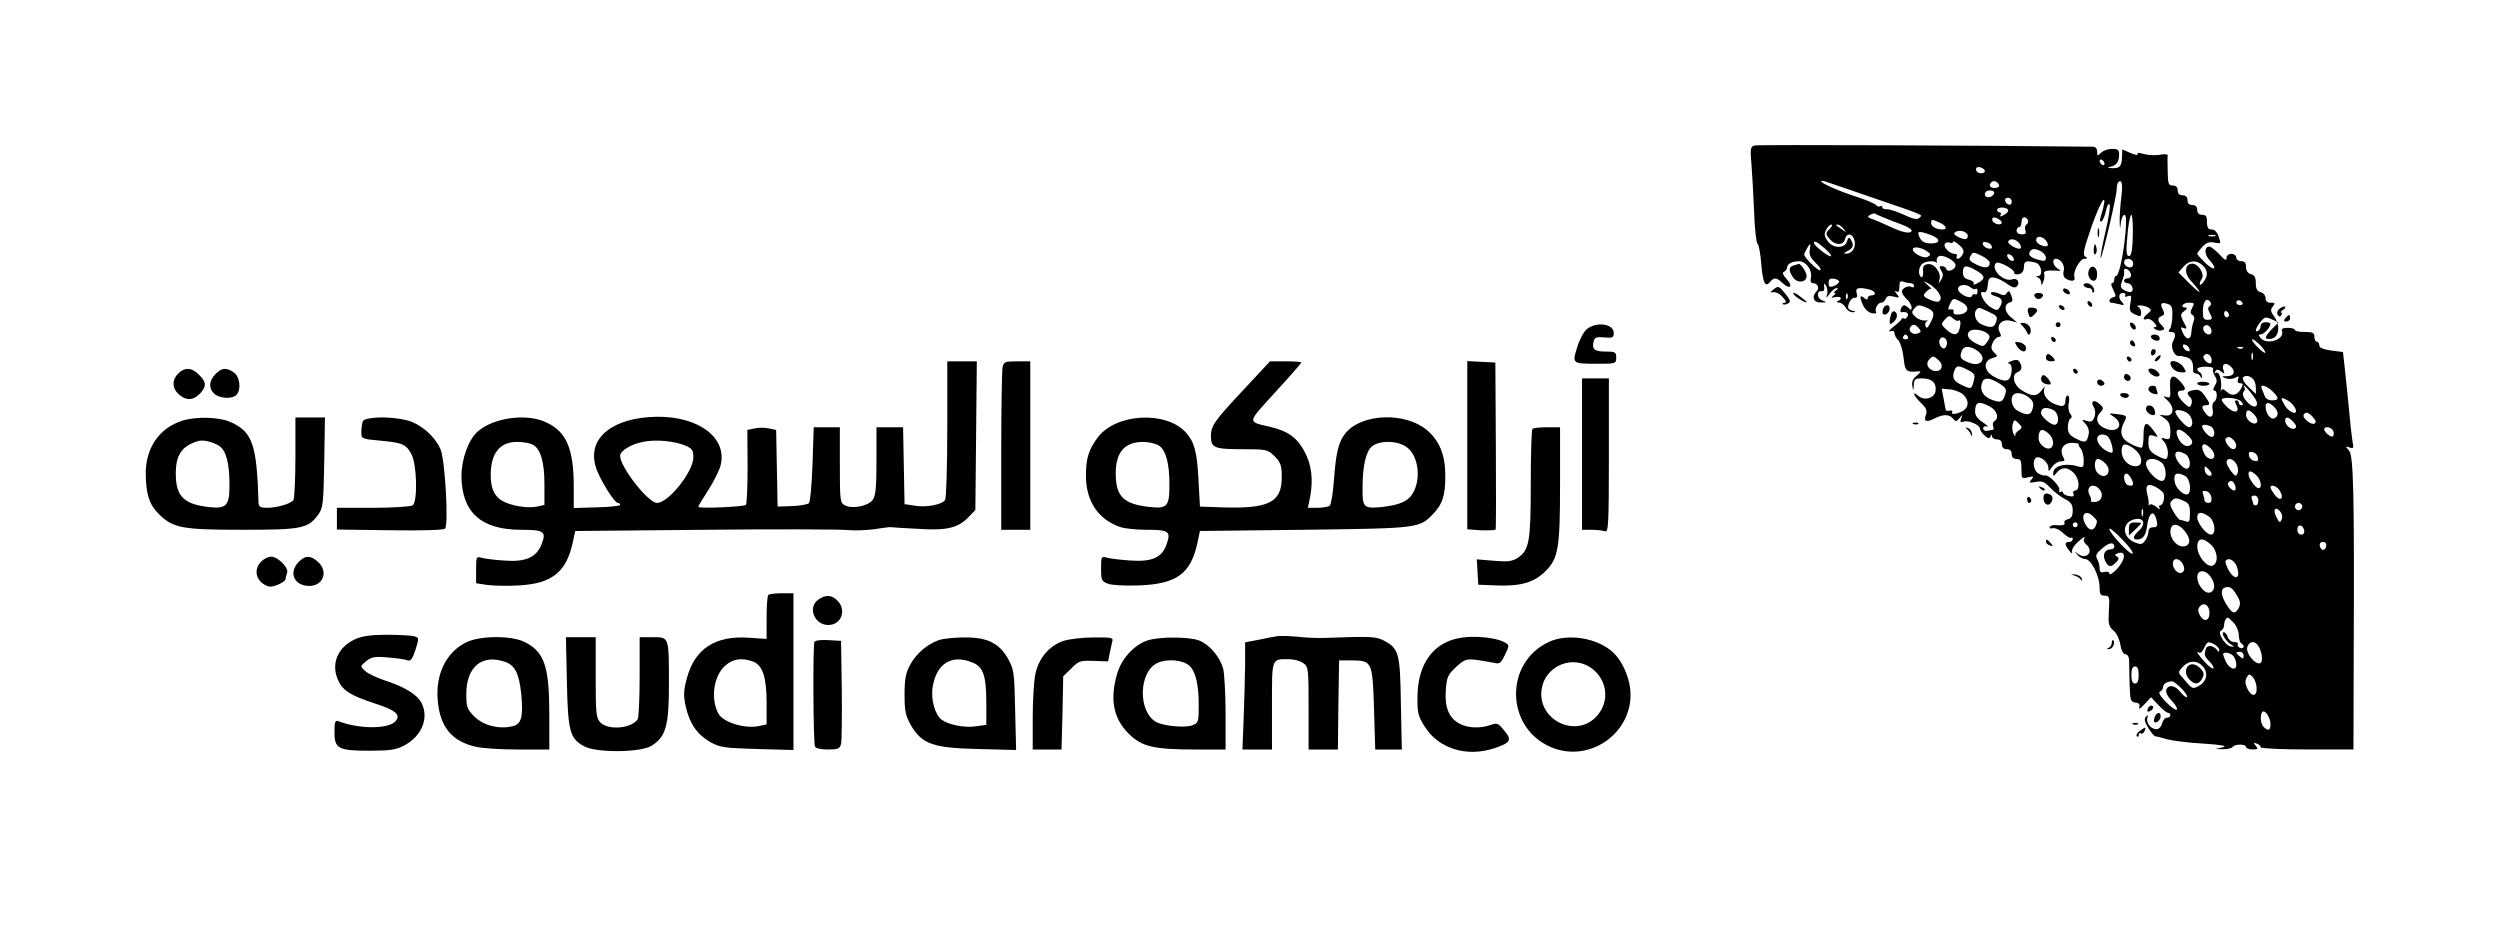 <?xml version="1.0" standalone="no"?>
<!DOCTYPE svg PUBLIC "-//W3C//DTD SVG 20010904//EN"
 "http://www.w3.org/TR/2001/REC-SVG-20010904/DTD/svg10.dtd">
<svg version="1.0" xmlns="http://www.w3.org/2000/svg"
 width="1024pt" height="380pt" viewBox="0 0 1024 380"
 preserveAspectRatio="xMidYMid meet">

<g transform="translate(0,380) scale(0.1,-0.1)"
fill="#000000" stroke="none">
<path d="M7186 3204 c-16 -5 -18 -13 -12 -77 3 -40 8 -128 11 -196 2 -69 9
-127 14 -130 5 -3 12 -40 15 -81 7 -80 16 -99 36 -75 16 20 27 19 52 -5 30
-28 44 -13 16 17 -16 18 -19 27 -10 30 6 3 12 11 12 18 0 14 21 25 49 25 28 0
54 -36 49 -65 -4 -16 -1 -25 8 -25 19 0 28 -20 15 -33 -22 -22 -13 -47 17 -46
26 0 26 1 5 9 -23 9 -22 42 0 37 7 -1 11 7 9 18 -2 16 -1 17 7 5 6 -8 8 -24 5
-35 -5 -18 -4 -18 11 3 9 12 22 22 28 22 7 0 6 -4 -3 -10 -8 -5 -10 -10 -5
-10 6 0 3 -5 -5 -11 -12 -9 -11 -10 8 -6 23 5 31 -8 10 -16 -8 -3 -6 -6 4 -6
10 -1 22 -10 28 -21 6 -11 18 -19 28 -19 16 1 16 2 0 6 -10 2 -18 8 -18 13 0
20 13 40 27 40 10 0 12 6 8 20 -7 21 8 25 53 14 25 -7 30 -24 7 -24 -8 0 -15
-5 -15 -11 0 -8 -5 -8 -15 1 -18 15 -19 3 -3 -32 7 -15 23 -29 35 -31 12 -2
20 -1 18 4 -8 12 6 39 20 39 7 0 16 7 19 16 5 12 13 14 33 9 24 -6 25 -5 12
11 -9 11 -9 15 -1 10 8 -5 12 1 12 19 0 21 4 26 16 21 9 -3 22 -6 30 -6 8 0
14 -5 14 -11 0 -5 -4 -8 -9 -5 -13 9 -41 -4 -41 -19 0 -6 9 -20 20 -30 11 -10
20 -25 20 -34 0 -12 -3 -12 -12 -3 -16 16 -25 15 -32 -3 -3 -8 -2 -14 2 -14
21 3 31 -3 26 -16 -4 -8 -10 -13 -14 -10 -5 3 -10 2 -12 -3 -1 -4 -16 -18 -33
-31 -16 -13 -22 -21 -12 -18 11 4 17 1 17 -8 0 -7 7 -21 16 -29 8 -9 18 -41
21 -71 6 -57 11 -61 63 -56 10 1 6 -5 -8 -17 -17 -13 -22 -26 -19 -43 4 -23 4
-23 6 4 1 24 5 27 35 27 39 0 59 -19 54 -52 -4 -29 -46 -41 -70 -20 -29 25
-20 1 10 -28 22 -21 27 -32 21 -48 -11 -28 1 -34 35 -16 36 18 60 18 76 -1 11
-13 14 -13 26 2 13 17 14 17 7 -1 -5 -15 -3 -18 10 -13 19 7 67 -13 67 -29 0
-6 9 -19 19 -28 15 -13 20 -14 24 -4 4 10 6 10 6 1 1 -7 10 -13 21 -13 13 0
20 -7 20 -20 0 -13 7 -20 20 -20 13 0 20 -7 20 -20 0 -13 7 -20 20 -20 17 0
20 -7 20 -41 0 -40 1 -41 27 -34 23 5 25 4 14 -9 -12 -14 -10 -15 18 -10 25 5
35 1 58 -23 16 -17 43 -38 61 -47 25 -13 32 -23 32 -47 0 -22 -5 -32 -20 -36
-11 -3 -17 -9 -14 -14 5 -9 -8 -13 -38 -10 -9 1 -19 -2 -22 -8 -3 -5 2 -7 11
-5 10 3 30 -6 44 -20 15 -14 30 -22 33 -19 3 4 6 1 6 -5 0 -7 -7 -12 -15 -12
-19 0 -19 -11 1 -36 9 -12 14 -13 11 -4 -2 8 8 25 21 37 26 24 37 30 28 14 -3
-5 1 -14 9 -21 34 -28 2 -65 -33 -39 -15 13 -16 12 -3 -3 7 -10 22 -18 32 -18
24 0 59 -68 59 -115 0 -29 4 -35 21 -35 19 0 21 -5 17 -62 -3 -55 0 -65 19
-81 12 -9 24 -34 28 -57 4 -25 12 -40 21 -40 8 0 14 -10 15 -22 0 -13 1 -57 2
-98 2 -69 4 -75 24 -78 16 -2 20 -8 15 -20 -3 -9 6 -4 22 13 l27 29 30 -32
c17 -18 34 -32 40 -32 5 0 9 -4 9 -10 0 -5 -6 -10 -14 -10 -8 0 -16 -10 -20
-23 -3 -14 -13 -24 -23 -24 -23 0 -44 27 -37 47 4 11 2 12 -6 4 -8 -8 -6 -20
9 -45 12 -19 24 -34 28 -35 5 0 26 -5 48 -12 22 -6 90 -15 150 -18 77 -5 101
-10 80 -15 l-30 -7 32 -1 c17 0 35 4 38 9 8 13 55 13 55 0 0 -5 12 -10 26 -10
23 0 25 2 14 15 -11 13 -10 14 4 9 9 -3 16 -10 16 -15 0 -5 85 -9 190 -9 l190
0 1 378 c3 682 -1 824 -19 846 -16 18 -16 19 2 13 16 -6 18 -3 12 25 -3 18
-10 80 -15 138 -6 58 -13 133 -17 166 l-7 62 -48 6 c-33 5 -49 11 -49 21 0 8
-4 15 -10 15 -5 0 -10 9 -10 20 0 17 -7 20 -40 20 -22 0 -40 4 -40 8 0 5 -13
9 -29 9 -20 0 -27 -4 -24 -13 13 -35 -62 -59 -87 -29 -10 12 -10 15 0 15 13 0
39 28 40 43 0 4 -9 7 -20 7 -11 0 -20 -6 -20 -14 0 -8 -4 -18 -10 -21 -17 -10
-11 11 9 36 17 21 21 22 46 11 l28 -13 -27 -27 c-32 -34 -33 -44 -4 -40 33 4
40 54 14 90 -16 22 -17 30 -6 43 10 13 9 15 -9 15 -14 0 -21 6 -21 19 0 10 -9
21 -20 24 -15 4 -20 14 -20 37 0 23 -5 33 -20 37 -13 3 -20 14 -20 29 0 17 -6
24 -20 24 -11 0 -20 7 -20 15 0 8 -9 15 -20 15 -12 0 -20 -7 -20 -17 0 -13 -7
-9 -29 15 -17 17 -35 32 -41 32 -21 0 -22 -31 -1 -54 35 -37 24 -50 -14 -15
-19 19 -35 36 -35 39 0 4 10 17 21 29 16 17 29 22 50 17 27 -5 27 -4 17 24 -6
19 -17 30 -29 30 -14 0 -19 7 -19 30 0 23 -4 30 -20 30 -13 0 -20 7 -20 20 0
13 -7 20 -20 20 -13 0 -20 7 -20 20 0 13 -7 20 -20 20 -13 0 -20 7 -20 20 0
13 -7 20 -20 20 -18 0 -20 7 -21 58 -1 31 -1 61 0 66 1 4 -13 6 -31 2 -18 -3
-48 -2 -66 3 -21 6 -30 6 -26 0 3 -6 -10 -4 -29 4 l-34 15 -1 -29 c-1 -40 -9
-49 -40 -48 -21 1 -23 2 -7 6 25 6 35 21 35 51 0 18 -6 22 -29 22 -16 0 -37
-7 -45 -16 -15 -14 -16 -14 -16 5 0 12 -7 20 -17 20 -428 5 -1373 9 -1387 5z
m1434 -75 c0 -6 -4 -7 -10 -4 -5 3 -10 11 -10 16 0 6 5 7 10 4 6 -3 10 -11 10
-16z m-490 -30 c0 -11 -27 -12 -34 0 -3 4 -3 11 0 14 8 8 34 -3 34 -14z m-462
-108 c225 -77 207 -70 194 -83 -9 -9 -24 -6 -63 12 -28 13 -59 23 -70 23 -10
-1 -19 3 -19 8 0 6 -4 8 -9 4 -5 -3 -12 -1 -15 4 -4 5 -36 20 -73 32 -81 26
-153 58 -153 66 0 3 8 3 18 -1 9 -3 95 -32 190 -65z m520 51 c2 -7 -6 -12 -17
-12 -21 0 -27 11 -14 24 9 9 26 2 31 -12z m501 -49 c-4 -32 -7 -76 -7 -98 1
-36 2 -37 5 -7 2 17 9 32 15 32 7 0 8 -24 4 -72 -8 -92 -27 -178 -38 -178 -4
0 -8 -7 -8 -15 0 -8 -4 -15 -9 -15 -6 0 -3 -12 5 -27 12 -25 12 -28 -1 -31
-15 -3 -21 -22 -7 -22 4 0 18 -3 32 -6 21 -6 23 -4 13 7 -18 18 -16 39 3 39 8
0 12 -4 9 -10 -4 -6 1 -7 11 -3 14 5 16 1 10 -29 -5 -30 -3 -36 19 -46 22 -10
25 -9 25 7 0 11 -6 22 -12 24 -7 3 -4 6 7 6 11 0 27 -4 35 -9 13 -9 13 -12 -2
-24 -21 -16 -24 -30 -4 -23 7 3 20 -3 29 -14 12 -13 13 -19 4 -19 -8 0 -8 -3
2 -9 8 -5 20 -7 27 -4 11 4 11 8 -1 20 -19 18 -19 32 0 39 11 5 12 10 4 26
-13 24 -7 32 20 23 16 -5 20 -14 19 -48 0 -23 -5 -48 -10 -54 -8 -10 -6 -13 6
-13 18 0 20 -13 6 -40 -11 -21 6 -61 25 -58 5 1 20 -2 33 -6 20 -7 26 -19 25
-53 -1 -7 5 -13 12 -13 7 0 16 -6 18 -12 4 -10 6 -10 6 -1 1 6 -3 15 -9 18
-20 13 -9 23 25 23 19 0 33 -4 30 -9 -3 -4 0 -17 7 -29 10 -16 10 -24 0 -40
-7 -12 -8 -20 -2 -20 14 0 13 -37 -1 -46 -6 -3 -9 -17 -6 -30 6 -32 -10 -41
-28 -18 -19 25 -18 34 0 34 20 0 19 6 -5 40 -15 21 -25 26 -45 22 -27 -5 -31
-12 -14 -29 7 -7 9 -19 5 -29 -6 -15 -9 -15 -31 6 -28 26 -33 50 -10 50 21 0
19 12 -6 39 -30 32 -44 22 -40 -29 2 -38 1 -42 -16 -36 -14 6 -13 3 5 -14 31
-29 26 -66 -8 -62 l-25 3 23 -16 c16 -12 22 -26 22 -52 0 -31 -3 -35 -21 -30
-19 5 -20 4 -5 -12 18 -20 22 -71 5 -71 -6 0 -24 8 -40 17 -23 14 -29 24 -29
51 0 29 3 33 21 27 21 -7 21 -7 -2 24 -28 38 -39 32 -39 -23 0 -23 -3 -45 -6
-49 -4 -3 -24 3 -45 14 -42 21 -50 49 -28 91 13 25 11 27 -32 32 -33 4 -33 3
-11 -11 45 -31 17 -70 -35 -48 -36 15 -43 43 -18 68 12 13 12 17 -5 32 -23 21
-39 12 -24 -13 7 -11 8 -26 3 -40 -7 -19 -14 -22 -31 -16 -22 6 -23 6 -5 -13
12 -15 16 -29 11 -47 -7 -30 -14 -32 -54 -11 -23 12 -30 22 -30 45 0 16 5 32
10 35 8 5 7 11 -1 21 -6 8 -9 27 -5 44 3 17 1 30 -4 30 -6 0 -10 -9 -10 -19 0
-27 -10 -30 -47 -15 -32 14 -49 44 -38 66 3 7 -2 3 -11 -9 -20 -28 -39 -29
-81 -3 -36 21 -46 66 -18 76 17 7 19 22 7 42 -6 9 -15 10 -33 3 -13 -5 -18
-10 -11 -10 13 -1 16 -29 6 -55 -8 -20 -27 -20 -63 -1 -47 24 -51 67 -8 79 20
5 21 7 5 22 -13 13 -14 21 -6 40 6 13 17 24 25 24 10 0 11 5 4 19 -16 29 9 56
44 47 l27 -7 -27 23 c-27 23 -27 54 0 60 9 2 10 10 3 28 -7 19 -11 21 -18 10
-7 -11 -14 -12 -34 -2 -14 6 -28 7 -31 3 -2 -5 6 -12 20 -15 26 -7 31 -21 15
-46 -8 -13 -13 -13 -37 2 -29 17 -53 71 -28 61 9 -3 15 6 17 29 2 28 7 33 26
31 12 -2 36 -13 52 -25 22 -16 33 -19 41 -11 15 15 1 36 -18 29 -35 -14 -92
42 -67 67 9 9 74 -25 74 -39 0 -7 8 -10 20 -7 13 3 20 14 20 29 0 25 9 28 48
18 24 -7 32 -53 10 -55 -10 0 -10 -2 0 -6 6 -2 12 -12 13 -21 0 -13 2 -13 8 3
5 11 6 26 4 33 -5 12 11 16 52 13 18 -1 19 -1 3 9 -20 12 -24 40 -7 40 20 0
38 -27 32 -50 -4 -13 0 -25 8 -31 22 -14 42 -11 36 5 -8 21 22 76 41 76 14 0
14 2 3 9 -11 7 -6 29 25 120 45 128 73 156 37 37 -3 -12 -1 -16 6 -12 5 4 13
23 17 42 4 20 10 32 15 27 4 -4 -3 -55 -17 -112 -13 -57 -22 -106 -20 -108 5
-6 66 253 66 281 0 13 3 26 6 29 15 15 20 -6 13 -60z m-521 15 c-7 -19 -38
-22 -38 -4 0 10 9 16 21 16 12 0 19 -5 17 -12z m72 -34 c0 -9 -5 -14 -12 -12
-18 6 -21 28 -4 28 9 0 16 -7 16 -16z m-15 -33 c3 -6 -4 -15 -16 -21 -15 -8
-19 -9 -15 -1 4 6 2 11 -3 11 -6 0 -11 5 -11 10 0 13 37 13 45 1z m-509 -32
c16 -7 49 -20 74 -29 25 -9 43 -21 40 -26 -7 -13 -37 -7 -94 20 -28 13 -60 27
-71 30 -16 6 -17 9 -5 16 8 5 17 7 21 5 3 -3 19 -10 35 -16z m1020 -71 c-1
-55 -5 -83 -13 -86 -15 -4 -16 16 -7 107 4 33 10 61 14 61 4 0 7 -37 6 -82z
m-546 62 c8 -5 11 -12 8 -16 -10 -9 -38 3 -38 16 0 12 10 13 30 0z m116 -1 c3
-6 1 -14 -5 -18 -6 -4 -9 -15 -5 -24 4 -13 1 -17 -15 -17 -12 0 -21 6 -21 15
0 8 5 15 10 15 6 0 10 9 10 20 0 22 15 27 26 9z m-361 -11 c27 -12 33 -28 11
-28 -25 0 -46 12 -46 26 0 17 2 17 35 2z m-449 -24 c-20 -19 -20 -23 1 -46 22
-24 54 -23 60 2 7 28 31 25 39 -5 7 -29 -10 -55 -35 -54 -11 0 -10 3 7 11 23
12 27 24 13 47 -7 11 -10 9 -16 -8 -9 -31 -59 -29 -80 3 -13 19 -14 29 -5 45
6 12 15 21 21 21 6 0 3 -7 -5 -16z m55 -1 c13 -17 13 -17 -6 -3 -11 8 -22 16
-24 17 -2 2 0 3 6 3 6 0 17 -8 24 -17z m509 -29 c0 -17 -14 -18 -42 -3 -15 8
-17 13 -8 19 17 11 50 0 50 -16z m-153 4 c43 -16 43 -36 0 -35 -24 1 -36 7
-44 24 -13 27 -6 29 44 11z m1166 -5 c-7 -2 -19 -2 -25 0 -7 3 -2 5 12 5 14 0
19 -2 13 -5z m-693 -18 c7 -9 10 -18 7 -21 -10 -10 -47 7 -47 22 0 19 24 18
40 -1z m-341 -57 c-5 -10 -14 -18 -20 -18 -6 0 -7 5 -4 10 3 6 -1 10 -9 10
-20 0 -48 29 -40 41 3 6 12 8 20 5 8 -3 14 -1 14 4 0 4 11 -1 24 -13 19 -16
22 -26 15 -39z m231 47 c7 -9 10 -18 6 -22 -9 -9 -57 18 -50 29 8 13 30 9 44
-7z m-793 -25 c18 -16 28 -30 21 -30 -13 1 -68 44 -68 55 0 11 14 4 47 -25z
m681 12 c3 -9 -2 -13 -14 -10 -9 1 -19 9 -22 16 -3 9 2 13 14 10 9 -1 19 -9
22 -16z m-745 -16 c-4 -18 3 -32 22 -51 16 -14 25 -28 21 -32 -6 -7 -66 52
-66 64 0 7 20 43 24 43 2 0 1 -11 -1 -24z m485 -9 c11 -9 10 -12 -2 -19 -18
-10 -69 19 -60 34 6 10 42 2 62 -15z m463 3 c10 -6 19 -18 19 -26 0 -13 -6
-15 -27 -9 -34 8 -47 20 -39 34 9 14 22 14 47 1z m-211 -46 c0 -22 -18 -25
-54 -8 -29 14 -33 20 -25 35 9 17 11 18 44 2 19 -9 35 -22 35 -29z m-140 -10
c0 -18 -32 -32 -38 -16 -2 7 -10 12 -18 12 -11 0 -12 -4 -3 -18 9 -14 9 -23 0
-38 -12 -18 -12 -18 -7 0 9 28 -21 68 -47 64 -17 -2 -22 -9 -20 -31 1 -15 -2
-25 -8 -22 -13 9 -11 39 3 53 13 13 54 16 61 5 2 -5 2 -2 0 6 -2 8 1 18 8 21
15 10 69 -18 69 -36z m238 27 c3 -8 -1 -12 -9 -9 -7 2 -15 10 -17 17 -3 8 1
12 9 9 7 -2 15 -10 17 -17z m487 -11 c3 -5 4 -14 0 -20 -8 -13 -35 -1 -35 16
0 16 26 19 35 4z m287 -17 c22 -20 23 -43 3 -69 -16 -21 -21 -8 -6 15 12 19
-15 61 -39 61 -31 0 -35 -38 -8 -68 49 -55 50 -65 1 -18 l-50 50 20 23 c24 27
53 30 79 6z m-924 -23 c35 -21 35 -33 0 -51 -12 -6 -18 -7 -14 -1 3 5 -5 13
-19 16 -18 5 -25 13 -25 31 0 30 14 31 58 5z m630 -13 c2 -10 -3 -17 -12 -17
-9 0 -16 -4 -16 -10 0 -5 6 -10 14 -10 17 0 29 -27 16 -35 -5 -3 -18 0 -29 6
-16 10 -17 17 -9 38 5 14 9 27 9 29 -1 1 -1 7 -1 13 0 17 25 4 28 -14z m-1195
-32 c-1 -5 -11 -12 -22 -17 -17 -6 -21 -3 -21 13 0 15 5 20 23 17 12 -2 21 -7
20 -13z m400 -34 c19 -24 21 -37 8 -46 -11 -6 -61 15 -61 25 0 9 25 31 31 27
2 -1 -5 6 -16 16 -20 18 -20 18 0 8 11 -5 28 -19 38 -30z m160 6 c4 3 7 -1 7
-11 0 -9 -4 -15 -9 -12 -5 4 -11 0 -14 -6 -5 -17 -57 9 -57 28 0 18 32 23 51
7 9 -7 19 -10 22 -6z m-526 -39 c-3 -8 -6 -5 -6 6 -1 11 2 17 5 13 3 -3 4 -12
1 -19z m491 -46 c-2 -10 -14 -18 -31 -20 -19 -2 -27 1 -25 10 2 7 -3 12 -9 11
-16 -4 -16 2 -3 28 10 18 13 18 41 3 19 -9 29 -21 27 -32z m997 29 c3 -5 1
-12 -5 -16 -7 -4 -7 -12 0 -25 14 -26 13 -30 -9 -30 -15 0 -19 7 -18 40 1 38
17 54 32 31z m130 -1 c3 -5 -1 -10 -9 -10 -9 0 -16 5 -16 10 0 6 4 10 9 10 6
0 13 -4 16 -10z m-206 -21 c-8 -17 -8 -23 1 -29 8 -5 10 -15 5 -26 -4 -11 -8
-30 -9 -43 -1 -34 -20 -37 -35 -5 -10 23 -10 26 4 20 14 -5 14 -2 -1 25 -14
29 -14 32 3 45 11 8 13 13 6 14 -25 0 -13 20 12 20 23 0 25 -2 14 -21z m-1084
-1 c29 -13 31 -25 11 -62 -10 -20 -15 -23 -19 -12 -3 8 -1 17 6 20 7 3 3 4 -8
3 -11 -1 -29 5 -39 15 -16 14 -17 20 -6 33 15 18 21 18 55 3z m250 -15 c37
-17 39 -21 29 -47 -7 -19 -24 -20 -59 -4 -24 11 -34 45 -18 61 9 9 7 9 48 -10z
m985 -14 c0 -5 -4 -9 -10 -9 -5 0 -10 7 -10 16 0 8 5 12 10 9 6 -3 10 -10 10
-16z m-1107 -22 c9 8 9 -20 1 -41 -8 -22 -26 -20 -53 5 -21 20 -21 22 -5 40
15 17 19 18 34 4 9 -8 20 -12 23 -8z m-163 -32 c10 -12 9 -16 -5 -21 -19 -8
-40 9 -31 25 10 15 21 14 36 -4z m1198 -8 c2 -10 -3 -17 -11 -17 -16 0 -30 24
-19 34 10 10 27 1 30 -17z m-927 -7 c22 -13 24 -20 6 -44 -13 -17 -15 -17 -45
-2 -30 16 -40 35 -25 49 10 10 42 8 64 -3z m-316 -20 c3 -5 -1 -10 -10 -10 -9
0 -13 5 -10 10 3 6 8 10 10 10 2 0 7 -4 10 -10z m160 -25 c0 -10 -5 -20 -11
-22 -13 -4 -27 24 -18 38 9 15 29 4 29 -16z m1284 -10 c13 -14 22 -28 19 -30
-2 -3 -17 9 -33 25 -16 17 -25 30 -19 30 5 0 20 -12 33 -25z m-291 -14 c3 -8
-1 -12 -9 -9 -7 2 -15 10 -17 17 -3 8 1 12 9 9 7 -2 15 -10 17 -17z m-870 -7
c45 -31 17 -71 -35 -49 -34 14 -38 21 -27 49 8 20 33 20 62 0z m1089 10 c-3
-3 -12 -4 -19 -1 -8 3 -5 6 6 6 11 1 17 -2 13 -5z m40 -46 c-3 -7 -5 -2 -5 12
0 14 2 19 5 13 2 -7 2 -19 0 -25z m-170 7 c3 -9 3 -19 -1 -22 -8 -9 -37 18
-30 28 8 14 24 11 31 -6z m-1116 -11 c21 -19 14 -44 -11 -44 -28 0 -45 27 -30
45 16 19 19 19 41 -1z m1197 -26 c20 -20 13 -38 -15 -39 -25 0 -25 -1 -8 -8
11 -5 28 -4 39 1 16 9 18 7 13 -6 -4 -10 -1 -16 9 -16 12 0 13 -4 4 -21 -16
-29 -38 -34 -59 -14 -15 13 -20 14 -24 3 -2 -7 -2 -3 0 10 5 32 -7 73 -20 65
-6 -3 -7 -1 -3 6 6 9 11 9 24 -1 13 -11 15 -11 10 4 -11 27 9 37 30 16z
m-1077 -14 c26 -13 30 -19 24 -42 -9 -37 -11 -38 -50 -19 -34 16 -41 30 -29
61 8 20 17 20 55 0z m1167 -36 c7 -7 12 -23 12 -37 l0 -25 -30 29 c-29 27 -31
45 -6 45 6 0 17 -5 24 -12z m-1040 -18 c27 -17 32 -25 26 -43 -10 -34 -18 -38
-52 -26 -37 13 -53 37 -45 67 7 27 28 28 71 2z m1037 -46 c20 -26 24 -39 16
-47 -15 -15 -66 40 -52 57 6 7 8 16 4 19 -3 4 -4 7 -1 7 3 0 18 -16 33 -36z
m82 14 c29 -27 29 -38 -1 -38 -14 0 -26 7 -30 18 -3 9 -9 23 -12 30 -9 20 18
14 43 -10z m-1266 -14 c22 -20 25 -47 5 -63 -18 -15 -58 -23 -50 -10 3 6 -1 9
-9 7 -9 -2 -16 -1 -17 2 -1 3 -5 24 -9 47 l-8 41 34 -3 c19 -2 43 -11 54 -21z
m269 -12 c18 -14 21 -25 16 -45 -7 -29 -23 -31 -63 -9 -22 12 -31 50 -16 65
12 12 40 7 63 -11z m870 -17 c9 -10 9 -15 1 -15 -6 0 -11 5 -11 10 0 6 -5 10
-10 10 -7 0 -7 -6 0 -19 16 -30 -7 -37 -36 -10 -13 12 -24 26 -24 31 0 14 67
9 80 -7z m190 5 c11 -6 24 -19 30 -30 18 -34 -22 -24 -42 10 -19 33 -17 35 12
20z m-1220 -25 c30 -16 40 -48 19 -60 -6 -4 -8 -13 -5 -21 3 -8 2 -14 -2 -15
-4 0 -14 -2 -23 -4 -9 -1 -16 3 -16 10 0 7 7 11 16 8 9 -3 1 4 -16 16 -22 14
-33 29 -33 44 0 41 14 46 60 22z m1164 -1 c20 -19 20 -40 1 -48 -15 -6 -35 21
-35 48 0 20 14 20 34 0z m-903 -14 c23 -13 26 -60 4 -60 -16 0 -55 34 -55 48
0 23 21 27 51 12z m553 -16 c20 -19 21 -54 2 -54 -13 0 -56 49 -56 64 0 12 39
5 54 -10z m270 -3 c10 -11 15 -25 11 -30 -10 -17 -45 6 -45 29 0 25 12 25 34
1z m240 -10 c12 -13 14 -21 6 -26 -13 -8 -52 24 -44 36 8 14 19 11 38 -10z
m-80 -20 c12 -13 14 -21 6 -26 -13 -8 -40 12 -40 31 0 20 14 17 34 -5z m-1126
-35 c-10 -7 -16 -16 -13 -19 3 -4 2 -5 -2 -2 -10 8 -14 37 -7 54 4 12 8 12 22
-3 16 -16 16 -18 0 -30z m786 18 c18 -7 22 -44 5 -44 -12 0 -38 29 -39 43 0 9
13 9 34 1z m503 -19 c3 -9 3 -19 -1 -22 -7 -7 -36 16 -36 28 0 15 30 10 37 -6z
m-1165 -12 c19 -17 24 -48 8 -58 -17 -11 -50 15 -50 39 0 38 14 45 42 19z
m566 -3 c24 -22 27 -35 13 -44 -15 -10 -38 4 -49 29 -18 38 2 47 36 15z m-321
-12 c6 -7 12 -25 15 -40 4 -21 2 -25 -11 -21 -27 10 -51 35 -51 55 0 21 32 25
47 6z m511 -10 c16 -16 15 -38 -1 -38 -14 0 -39 35 -30 44 9 9 18 7 31 -6z
m-634 -17 c-2 -2 2 -11 9 -19 6 -8 12 -30 12 -47 0 -30 -2 -32 -26 -25 -50 15
-99 1 -99 -28 0 -14 1 -14 13 0 20 27 50 26 74 -3 22 -25 22 -69 1 -69 -6 0
-8 -6 -5 -13 4 -10 -2 -13 -19 -9 -13 2 -24 9 -24 14 0 5 -4 6 -10 3 -5 -3 -7
0 -5 7 6 14 -44 65 -58 60 -4 -1 -17 2 -27 8 -21 11 -27 54 -10 65 15 9 50
-18 50 -40 0 -18 1 -18 16 3 8 12 24 22 35 22 17 0 18 3 9 20 -16 30 3 57 39
56 16 -1 27 -3 25 -5z m230 -22 c33 -26 36 -69 4 -69 -31 0 -58 29 -58 62 0
34 17 36 54 7z m310 5 c9 -8 16 -22 16 -30 0 -21 -28 -17 -40 5 -21 40 -6 55
24 25z m-103 -24 c22 -13 26 -60 5 -60 -16 0 -46 37 -46 57 0 16 15 17 41 3z
m297 -14 c3 -13 -1 -17 -14 -14 -11 2 -20 11 -22 22 -3 13 1 17 14 14 11 -2
20 -11 22 -22z m-623 -26 c30 -33 -2 -69 -33 -38 -16 16 -15 58 1 58 8 0 22
-9 32 -20z m228 6 c22 -17 24 -76 2 -76 -23 0 -65 46 -65 70 0 24 35 27 63 6z
m307 -7 c7 -11 9 -28 5 -37 -6 -15 -9 -14 -26 7 -10 13 -19 29 -19 37 0 21 28
17 40 -7z m-102 -45 c-10 -10 -28 6 -28 24 0 15 1 15 17 -1 9 -9 14 -19 11
-23z m184 -1 c19 -17 25 -53 9 -53 -12 0 -41 40 -41 57 0 17 10 16 32 -4z
m-512 -14 c13 -24 8 -34 -15 -26 -16 7 -21 47 -5 47 5 0 14 -9 20 -21z m221
11 c19 -11 27 -64 11 -74 -15 -9 -49 22 -54 48 -7 37 6 45 43 26z m203 -36 c4
-9 4 -19 1 -22 -7 -8 -35 19 -29 29 8 14 21 11 28 -7z m-292 -36 c6 -18 -2
-48 -14 -48 -5 0 -6 -6 -2 -12 4 -7 -2 -5 -13 5 -11 9 -23 14 -27 10 -4 -5 -7
-3 -5 2 1 6 -1 22 -5 37 -11 40 0 51 34 33 15 -8 30 -20 32 -27z m-262 17 c18
-21 8 -50 -18 -51 -12 -1 -20 1 -18 4 3 2 1 13 -5 24 -18 34 16 54 41 23z
m738 -5 c19 -31 3 -47 -19 -19 -10 13 -19 27 -19 32 0 15 26 6 38 -13z m-280
-28 c2 -15 -2 -22 -12 -22 -9 0 -16 4 -16 9 0 5 -3 17 -6 26 -5 13 -2 16 12
13 11 -2 20 -13 22 -26z m192 -12 c0 -11 -4 -20 -10 -20 -5 0 -10 2 -10 4 0 2
-3 11 -6 20 -4 11 -1 16 10 16 9 0 16 -8 16 -20z m-305 -2 c21 -9 25 -18 25
-51 0 -32 -3 -38 -16 -33 -9 3 -19 6 -24 6 -4 0 -17 15 -27 33 -14 23 -17 36
-9 44 14 15 20 15 51 1z m485 -23 c0 -8 -7 -15 -15 -15 -8 0 -15 7 -15 15 0 8
7 15 15 15 8 0 15 -7 15 -15z m-653 -37 c-3 -7 -5 -2 -5 12 0 14 2 19 5 13 2
-7 2 -19 0 -25z m569 -15 c-7 -16 -9 -16 -21 7 -16 30 -8 48 13 27 9 -10 12
-23 8 -34z m-772 11 c18 -18 18 -17 10 -38 -9 -23 -29 -20 -43 8 -21 39 3 61
33 30z m261 -22 c3 -17 -1 -22 -16 -22 -12 0 -19 -7 -19 -18 0 -10 -6 -27 -14
-37 -12 -16 -17 -17 -44 -6 -47 20 -52 74 -8 91 44 16 61 -13 26 -45 -23 -21
-26 -35 -7 -35 24 0 36 16 41 53 8 62 30 73 41 19z m213 22 c25 -18 31 -74 8
-74 -19 0 -56 47 -56 71 0 23 18 24 48 3z m-538 -34 c0 -5 -4 -10 -10 -10 -5
0 -10 5 -10 10 0 6 5 10 10 10 6 0 10 -4 10 -10z m440 -27 c24 -31 23 -56 -3
-61 -27 -5 -57 27 -57 60 0 37 31 38 60 1z m488 4 c2 -10 -3 -17 -12 -17 -10
0 -16 9 -16 21 0 24 23 21 28 -4z m-703 -95 c-8 -8 -95 84 -95 101 0 7 23 -12
51 -41 29 -29 49 -56 44 -60z m322 36 c27 -26 31 -75 6 -85 -23 -9 -63 40 -63
78 0 36 23 39 57 7z m-397 -9 c0 -5 -6 -9 -13 -9 -25 0 -36 -21 -25 -46 13
-28 24 -30 45 -8 13 12 13 18 4 24 -10 5 -9 9 2 13 37 14 35 -24 -3 -65 -16
-17 -30 -25 -30 -18 0 7 -8 10 -20 7 -15 -4 -20 0 -20 15 0 10 -4 28 -10 38
-8 15 -4 23 21 44 29 25 49 27 49 5z m868 4 c-4 -22 -22 -20 -26 1 -2 10 3 16
13 16 10 0 15 -7 13 -17z m-587 -74 c7 -15 8 -24 0 -32 -14 -14 -41 9 -41 34
0 26 27 24 41 -2z m222 -12 c15 -46 -7 -57 -32 -17 -11 19 -18 38 -15 42 11
17 37 3 47 -25z m-109 -39 c21 -29 20 -57 -1 -65 -21 -8 -53 30 -53 63 0 31
33 32 54 2z m109 -78 c14 -23 15 -34 7 -50 -15 -28 -27 -25 -50 13 -23 37 -26
63 -7 70 19 7 32 -1 50 -33z m-113 -71 c0 -34 -24 -39 -40 -8 -8 15 -8 24 0
34 17 21 40 6 40 -26z m100 -41 c11 -12 20 -34 20 -49 0 -15 5 -31 10 -34 16
-10 12 -25 -5 -19 -8 4 -12 10 -9 15 3 5 -4 9 -15 9 -11 0 -22 9 -26 20 -3 11
-11 20 -16 20 -14 0 7 -37 29 -50 16 -10 16 -11 -1 -8 -24 4 -57 59 -39 65 6
3 12 13 12 22 0 16 8 31 16 31 2 0 12 -10 24 -22z m-79 -88 c10 -6 19 -16 19
-23 0 -8 -3 -9 -8 -1 -13 19 -40 24 -46 8 -9 -25 -7 -33 15 -55 11 -11 18 -23
15 -27 -4 -3 -20 9 -36 27 -29 32 -38 47 -21 37 4 -3 13 6 19 19 13 28 16 29
43 15z m176 -2 c17 -21 24 -66 12 -74 -19 -11 -62 40 -54 65 7 23 27 28 42 9z
m-97 -48 c5 -8 10 -23 10 -33 0 -29 -32 -16 -46 19 -12 29 -11 31 7 30 11 -1
24 -8 29 -16z m40 4 c0 -14 -3 -14 -15 -4 -8 7 -15 14 -15 16 0 2 7 4 15 4 8
0 15 -7 15 -16z m-166 -45 c22 -27 15 -61 -18 -79 -26 -14 -26 -14 -68 36 -17
19 -17 21 2 42 26 28 60 28 84 1z m-264 -34 c0 -24 -5 -35 -15 -35 -10 0 -15
11 -15 35 0 24 5 35 15 35 10 0 15 -11 15 -35z m483 -50 c3 -38 -19 -43 -37
-8 -10 21 -11 34 -4 47 9 16 12 16 24 4 8 -8 16 -27 17 -43z m-308 -5 c16 -16
26 -32 23 -35 -3 -4 -15 5 -26 19 -22 29 -50 34 -59 10 -3 -9 5 -27 22 -44 16
-17 25 -33 21 -37 -3 -4 -23 10 -44 31 -24 25 -33 40 -24 43 6 3 12 11 12 18
0 13 14 23 36 24 5 1 23 -12 39 -29z m365 -147 c0 -25 -10 -29 -28 -11 -13 13
-16 51 -5 62 11 10 33 -24 33 -51z"/>
<path d="M8592 2845 c0 -16 2 -22 5 -12 2 9 2 23 0 30 -3 6 -5 -1 -5 -18z"/>
<path d="M8580 2800 c-7 -18 -5 -49 3 -41 5 5 7 17 4 27 -3 11 -6 17 -7 14z"/>
<path d="M8556 2693 c-8 -19 4 -43 20 -43 9 0 14 11 14 28 0 30 -25 41 -34 15z"/>
<path d="M8535 2630 c3 -5 13 -10 21 -10 8 0 14 -5 14 -12 0 -6 2 -9 5 -6 11
11 -8 38 -27 38 -10 0 -16 -4 -13 -10z"/>
<path d="M8450 2612 c0 -5 7 -13 16 -16 10 -4 14 -1 12 6 -5 15 -28 23 -28 10z"/>
<path d="M8333 2588 c2 -7 10 -13 17 -13 7 0 15 6 18 13 2 7 -5 12 -18 12 -13
0 -20 -5 -17 -12z"/>
<path d="M8550 2561 c0 -5 5 -13 10 -16 6 -3 10 -2 10 4 0 5 -4 13 -10 16 -5
3 -10 2 -10 -4z"/>
<path d="M8435 2540 c3 -5 11 -10 16 -10 6 0 7 5 4 10 -3 6 -11 10 -16 10 -6
0 -7 -4 -4 -10z"/>
<path d="M8307 2520 c6 -24 10 -24 28 -6 16 16 10 26 -16 26 -12 0 -16 -6 -12
-20z"/>
<path d="M8284 2465 c8 -8 16 -20 19 -27 7 -20 20 -2 13 19 -3 10 -15 19 -26
20 -17 2 -18 0 -6 -12z"/>
<path d="M8420 2470 c0 -5 5 -10 10 -10 6 0 10 5 10 10 0 6 -4 10 -10 10 -5 0
-10 -4 -10 -10z"/>
<path d="M8726 2466 c3 -9 11 -16 16 -16 13 0 5 23 -10 28 -7 2 -10 -2 -6 -12z"/>
<path d="M8810 2421 c0 -11 26 -22 34 -14 3 3 3 10 0 14 -7 12 -34 11 -34 0z"/>
<path d="M8402 2411 c2 -7 7 -12 11 -12 12 1 9 15 -3 20 -7 2 -11 -2 -8 -8z"/>
<path d="M8726 2402 c-3 -6 -1 -14 5 -17 14 -9 20 -2 10 14 -6 8 -11 9 -15 3z"/>
<path d="M8262 2381 c16 -25 41 -28 36 -3 -2 9 -14 18 -26 20 -21 3 -22 2 -10
-17z"/>
<path d="M8810 2354 c0 -8 5 -12 10 -9 6 3 10 10 10 16 0 5 -4 9 -10 9 -5 0
-10 -7 -10 -16z"/>
<path d="M8380 2335 c0 -9 9 -15 21 -15 18 0 19 2 9 15 -7 8 -16 15 -21 15 -5
0 -9 -7 -9 -15z"/>
<path d="M8832 2334 c-7 -8 -8 -14 -3 -14 10 0 25 19 20 25 -2 1 -10 -3 -17
-11z"/>
<path d="M8712 2331 c2 -7 7 -12 11 -12 12 1 9 15 -3 20 -7 2 -11 -2 -8 -8z"/>
<path d="M8890 2313 c1 -20 22 -38 44 -38 23 -1 23 0 9 22 -14 21 -53 33 -53
16z"/>
<path d="M8492 2281 c2 -7 7 -12 11 -12 12 1 9 15 -3 20 -7 2 -11 -2 -8 -8z"/>
<path d="M8800 2284 c0 -12 26 -30 38 -26 10 3 10 7 1 18 -11 14 -39 20 -39 8z"/>
<path d="M8367 2263 c-13 -13 -7 -31 13 -36 11 -3 20 -2 20 1 -1 14 -27 41
-33 35z"/>
<path d="M8700 2256 c0 -9 7 -16 16 -16 17 0 14 22 -4 28 -7 2 -12 -3 -12 -12z"/>
<path d="M8590 2235 c0 -8 7 -15 15 -15 8 0 15 4 15 9 0 5 -7 11 -15 15 -9 3
-15 0 -15 -9z"/>
<path d="M9000 2229 c0 -5 11 -9 25 -9 33 0 33 15 0 16 -14 1 -25 -2 -25 -7z"/>
<path d="M8800 2206 c0 -7 9 -16 21 -19 15 -4 19 -2 15 10 -3 8 -6 17 -6 19 0
2 -7 4 -15 4 -8 0 -15 -6 -15 -14z"/>
<path d="M8685 2180 c3 -5 13 -10 21 -10 8 0 14 5 14 10 0 6 -9 10 -21 10 -11
0 -17 -4 -14 -10z"/>
<path d="M8790 2125 c0 -15 26 -32 36 -23 2 3 2 13 -2 22 -8 20 -34 21 -34 1z"/>
<path d="M8720 1633 l0 -26 25 23 c14 13 25 25 25 27 0 2 -11 3 -25 3 -20 0
-25 -5 -25 -27z"/>
<path d="M8955 1059 c-4 -13 0 -27 11 -40 22 -25 41 -24 54 2 9 16 8 25 -6 40
-23 25 -51 24 -59 -2z"/>
<path d="M7348 2713 c-22 -5 -23 -22 -3 -50 18 -25 55 -20 55 7 0 15 -26 53
-33 49 -1 -1 -10 -3 -19 -6z"/>
<path d="M7265 2615 c-15 -12 -16 -15 -4 -12 10 3 27 -5 40 -19 14 -15 18 -24
9 -24 -7 0 -11 -3 -7 -6 3 -3 12 -2 21 3 12 7 10 13 -12 41 -26 31 -28 32 -47
17z"/>
<path d="M7346 2596 c4 -11 54 -41 54 -33 0 2 -13 13 -30 25 -17 13 -27 17
-24 8z"/>
<path d="M7713 2535 c-3 -9 -3 -18 0 -21 9 -9 27 6 27 22 0 19 -19 18 -27 -1z"/>
<path d="M9338 2536 c-10 -7 -13 -17 -9 -25 6 -9 11 -10 15 -2 4 6 4 11 -1 11
-4 0 -1 4 7 10 8 5 12 11 10 14 -3 2 -13 -1 -22 -8z"/>
<path d="M7746 2514 c-3 -9 -6 -23 -6 -31 0 -13 3 -13 15 -3 17 14 20 36 6 44
-5 3 -12 -1 -15 -10z"/>
<path d="M9361 2497 c-8 -10 -7 -14 4 -14 8 0 15 6 15 14 0 7 -2 13 -4 13 -2
0 -9 -6 -15 -13z"/>
<path d="M6500 2452 c-13 -10 -31 -44 -40 -75 -21 -67 -21 -67 86 -67 72 0 74
1 74 25 0 23 -4 25 -44 25 -46 0 -57 10 -48 43 4 15 12 18 43 15 34 -3 39 -1
39 18 0 38 -71 48 -110 16z"/>
<path d="M3880 2043 c0 -153 -4 -284 -9 -291 -12 -19 -79 -32 -126 -23 l-40 6
-3 158 -3 157 -54 0 -55 0 0 -138 c0 -106 -3 -142 -15 -159 -18 -26 -84 -39
-114 -23 -20 10 -21 19 -21 165 l0 155 -54 0 -53 0 -5 -150 c-3 -83 -9 -155
-15 -161 -5 -5 -36 -11 -69 -12 l-59 -2 -3 157 -3 157 -29 6 c-17 4 -43 4 -60
0 l-29 -6 1 -150 c0 -82 -3 -153 -7 -157 -8 -8 -195 -16 -195 -8 0 3 18 33 40
67 22 34 45 80 51 101 30 113 -87 203 -261 201 -182 -3 -286 -88 -250 -205 13
-46 76 -148 91 -148 5 0 9 -3 9 -8 0 -4 -43 -9 -95 -10 l-95 -3 0 85 c0 159
-30 229 -115 267 -80 37 -215 18 -279 -39 -37 -33 -66 -112 -66 -182 1 -148
80 -220 244 -220 94 0 104 -7 85 -57 -21 -56 -65 -76 -154 -69 -38 2 -80 8
-92 11 -22 7 -23 5 -23 -48 l0 -56 46 -7 c25 -3 82 -5 127 -2 136 7 195 53
222 172 l11 51 530 5 c291 3 553 2 583 -1 29 -3 79 -1 110 3 31 5 61 9 66 9 6
-1 56 -4 113 -7 119 -8 166 3 209 48 l28 29 3 305 3 304 -61 0 -60 0 0 -277z
m-1073 -68 c28 -12 33 -19 33 -48 0 -59 -102 -187 -149 -187 -36 0 -151 147
-151 193 0 20 43 47 93 57 51 11 128 4 174 -15z m-625 4 c32 -17 48 -71 48
-163 l0 -84 -30 -7 c-38 -8 -107 3 -142 23 -34 20 -48 51 -48 107 0 88 37 135
108 135 24 0 52 -5 64 -11z"/>
<path d="M4106 2293 c-2 -16 -5 -171 -5 -345 l0 -318 59 0 60 0 0 345 0 345
-54 0 c-51 0 -55 -2 -60 -27z"/>
<path d="M5093 2203 c-120 -128 -133 -147 -133 -190 0 -47 14 -53 128 -53 101
0 104 -1 133 -29 25 -26 29 -37 29 -86 0 -104 -54 -130 -250 -123 l-85 3 -6
110 c-6 116 -17 155 -52 194 -82 89 -285 78 -360 -20 -37 -49 -49 -86 -49
-155 -1 -106 50 -182 141 -213 19 -6 66 -11 105 -11 92 0 102 -6 86 -55 -19
-59 -59 -77 -150 -71 -41 3 -85 8 -97 12 -22 6 -23 4 -23 -45 0 -47 2 -52 28
-62 15 -6 70 -9 127 -7 154 6 211 47 239 171 l11 52 430 5 c470 6 469 6 527
67 37 39 48 73 48 155 0 85 -24 143 -76 187 -89 73 -261 68 -330 -10 -30 -34
-42 -80 -50 -194 -4 -55 -12 -103 -18 -107 -6 -4 -28 -8 -50 -8 l-39 0 9 43
c14 72 6 135 -23 188 -30 56 -67 83 -138 100 -98 23 -99 13 18 142 59 64 107
119 107 122 0 3 -29 5 -64 5 l-64 0 -109 -117z m-346 -228 c29 -20 43 -73 43
-161 0 -90 -9 -99 -86 -90 -103 12 -134 44 -134 137 0 86 36 128 110 129 25 0
55 -7 67 -15z m1014 -6 c50 -35 62 -135 23 -194 -19 -30 -55 -44 -126 -52 -72
-7 -78 -1 -77 77 0 92 14 152 39 172 31 25 104 24 141 -3z"/>
<path d="M6010 1976 l0 -344 56 -4 c31 -1 58 0 60 3 2 3 2 158 1 345 l-2 339
-57 3 -58 3 0 -345z"/>
<path d="M730 2270 c-28 -28 -25 -64 7 -89 30 -24 58 -20 86 11 23 27 22 44
-8 73 -29 30 -58 32 -85 5z"/>
<path d="M882 2267 c-27 -28 -28 -58 -4 -80 22 -20 73 -22 90 -5 21 21 15 75
-10 92 -31 22 -51 20 -76 -7z"/>
<path d="M6480 1940 l0 -310 39 0 c22 0 46 -3 55 -6 14 -6 16 26 16 310 l0
316 -55 0 -55 0 0 -310z"/>
<path d="M747 2077 c-95 -30 -151 -112 -150 -219 1 -85 15 -126 56 -166 57
-55 94 -62 341 -62 243 0 268 5 310 63 19 26 21 45 24 213 l3 184 -60 0 -61 0
0 -162 c0 -90 -4 -169 -8 -176 -10 -15 -66 -32 -109 -32 -25 0 -33 5 -34 18
-7 241 -24 292 -114 333 -46 21 -139 24 -198 6z m150 -103 c29 -18 43 -71 43
-161 0 -87 -13 -99 -93 -89 -97 13 -127 46 -127 137 0 76 25 112 90 132 20 7
60 -2 87 -19z"/>
<path d="M1486 2074 c-3 -9 -6 -28 -6 -44 0 -27 1 -28 78 -35 91 -8 106 -15
128 -57 22 -43 25 -195 4 -208 -8 -5 -81 -10 -162 -10 l-148 0 0 -44 0 -45
218 -3 c136 -2 220 1 225 7 15 19 0 277 -18 323 -22 54 -83 107 -140 121 -68
17 -172 14 -179 -5z"/>
<path d="M7838 2063 c7 -3 16 -2 19 1 4 3 -2 6 -13 5 -11 0 -14 -3 -6 -6z"/>
<path d="M6277 2043 c-4 -3 -7 -105 -7 -225 0 -238 -6 -272 -55 -304 -21 -13
-39 -16 -96 -11 l-70 6 3 -52 3 -52 75 -3 c98 -4 154 12 200 58 53 53 60 93
60 359 l0 231 -53 0 c-30 0 -57 -3 -60 -7z"/>
<path d="M8056 2043 c6 -4 14 -15 17 -23 5 -11 6 -9 4 4 -1 11 -9 21 -17 23
-10 3 -11 2 -4 -4z"/>
<path d="M8357 1799 c7 -7 15 -10 18 -7 3 3 -2 9 -12 12 -14 6 -15 5 -6 -5z"/>
<path d="M8370 1761 c0 -25 19 -38 31 -20 12 19 6 33 -14 37 -11 2 -17 -3 -17
-17z"/>
<path d="M8303 1755 c0 -8 4 -15 9 -15 4 0 8 4 8 9 0 6 -4 12 -8 15 -5 3 -9
-1 -9 -9z"/>
<path d="M8380 1581 c0 -5 7 -12 16 -15 14 -5 15 -4 4 9 -14 17 -20 19 -20 6z"/>
<path d="M1070 1500 c-35 -35 -20 -86 30 -102 17 -6 70 18 70 31 0 5 3 16 6
25 8 20 -38 66 -66 66 -11 0 -29 -9 -40 -20z"/>
<path d="M1222 1497 c-41 -44 -16 -97 45 -97 55 0 78 56 39 95 -31 31 -56 32
-84 2z"/>
<path d="M8495 1443 c11 -3 24 -10 28 -17 6 -7 7 -6 4 4 -2 8 -14 16 -28 17
-19 1 -20 1 -4 -4z"/>
<path d="M3147 1363 c-4 -3 -7 -45 -7 -93 l0 -87 -75 5 c-136 9 -219 -46 -251
-164 -15 -55 -15 -72 -5 -119 16 -70 47 -114 101 -145 40 -22 59 -24 192 -28
l148 -4 0 321 0 321 -48 0 c-27 0 -52 -3 -55 -7z m-62 -273 c39 -15 55 -65 55
-168 l0 -89 -32 -7 c-59 -12 -148 16 -166 52 -32 61 -19 153 28 195 32 29 69
34 115 17z"/>
<path d="M3352 1344 c-45 -31 -17 -104 41 -104 53 0 76 61 37 100 -24 24 -48
25 -78 4z"/>
<path d="M1453 1181 c-69 -32 -97 -98 -70 -163 19 -46 51 -66 151 -99 88 -28
111 -48 84 -75 -31 -31 -150 -30 -232 2 -13 5 -16 -2 -16 -45 0 -68 16 -76
145 -76 82 0 107 4 140 21 72 38 103 112 72 174 -17 34 -67 65 -145 91 -37 12
-76 30 -87 41 -20 19 -20 19 5 40 21 17 34 20 90 15 36 -3 72 -8 80 -12 12 -4
20 7 32 44 15 48 15 49 -6 55 -11 3 -61 6 -111 6 -67 0 -101 -5 -132 -19z"/>
<path d="M5230 1194 c-14 -2 -49 -9 -77 -15 l-53 -10 0 -92 c-1 -51 -3 -149
-6 -219 l-5 -128 61 0 60 0 0 179 c0 198 -3 191 69 191 20 0 47 -7 59 -16 21
-15 22 -21 22 -185 l0 -169 60 0 60 0 2 183 3 182 53 0 c82 -1 84 -5 90 -199
l5 -166 54 0 55 0 -4 188 c-3 208 -8 226 -71 259 -31 16 -57 17 -242 10 -27
-1 -77 1 -110 5 -33 3 -71 4 -85 2z"/>
<path d="M5986 1188 c-112 -16 -178 -104 -180 -238 -1 -69 2 -82 29 -125 57
-92 174 -128 288 -89 65 22 71 33 38 72 -24 30 -29 32 -54 23 -40 -15 -93 -14
-127 4 -45 23 -63 67 -58 138 4 54 8 63 42 95 35 32 42 34 85 29 25 -4 57 -9
71 -12 22 -6 28 -1 43 30 21 44 21 42 -4 56 -32 17 -118 26 -173 17z"/>
<path d="M1914 1171 c-84 -38 -131 -131 -121 -240 9 -109 58 -168 157 -190 25
-6 102 -11 173 -11 l127 0 0 143 c0 198 -20 256 -100 297 -53 27 -178 27 -236
1z m155 -82 c40 -14 57 -47 66 -131 9 -95 1 -125 -37 -133 -55 -13 -119 4
-155 40 -30 30 -33 39 -33 92 0 112 64 165 159 132z"/>
<path d="M2322 1008 c4 -204 12 -233 71 -265 49 -27 229 -26 275 2 59 36 72
81 72 251 0 198 1 194 -66 194 l-54 0 0 -162 c0 -90 -4 -168 -8 -174 -25 -38
-120 -46 -152 -14 -18 18 -20 33 -20 185 l0 165 -61 0 -61 0 4 -182z"/>
<path d="M3845 1178 c-48 -17 -93 -56 -117 -101 -18 -33 -23 -59 -23 -122 0
-69 4 -86 27 -127 45 -76 90 -92 276 -96 l154 -4 -4 163 c-3 153 -5 167 -28
209 -37 66 -86 90 -180 89 -41 0 -88 -5 -105 -11z m139 -92 c44 -18 56 -55 56
-167 l0 -88 -43 -6 c-46 -7 -111 6 -140 27 -27 20 -45 83 -37 133 15 97 78
137 164 101z"/>
<path d="M4353 1174 c-57 -21 -98 -70 -112 -134 -6 -28 -11 -109 -11 -180 l0
-130 59 0 59 0 4 150 3 150 33 32 c30 31 37 33 92 31 l59 -2 6 32 c4 18 9 40
11 50 5 15 -3 17 -78 16 -46 0 -102 -7 -125 -15z"/>
<path d="M4701 1177 c-54 -17 -107 -74 -125 -136 -31 -105 -16 -184 48 -247
52 -52 102 -64 271 -64 l125 0 0 148 c0 81 -5 164 -10 184 -14 48 -55 97 -97
114 -38 16 -163 17 -212 1z m171 -104 c25 -23 38 -76 38 -161 0 -70 -1 -73
-27 -83 -29 -11 -115 -3 -146 13 -77 41 -74 208 5 243 39 18 104 12 130 -12z"/>
<path d="M6345 1171 c-184 -85 -179 -351 7 -431 163 -70 346 65 325 241 -7 55
-35 114 -69 146 -64 60 -185 80 -263 44z m174 -108 c64 -47 75 -133 25 -192
-84 -101 -251 -21 -229 109 16 94 127 139 204 83z"/>
<path d="M3336 1171 c-7 -11 -5 -409 2 -428 2 -8 23 -13 53 -13 42 0 49 3 54
23 3 12 4 112 3 222 l-3 200 -52 3 c-28 2 -54 -1 -57 -7z"/>
<path d="M8650 1168 c0 -9 -6 -19 -12 -21 -10 -4 -10 -6 0 -6 14 -1 28 26 18
36 -3 4 -6 -1 -6 -9z"/>
<path d="M8797 896 c-4 -10 -1 -13 9 -9 15 6 19 23 5 23 -5 0 -11 -7 -14 -14z"/>
<path d="M8826 864 c-4 -9 -4 -19 -2 -21 8 -8 26 8 26 23 0 19 -16 18 -24 -2z"/>
<path d="M8738 833 c7 -3 16 -2 19 1 4 3 -2 6 -13 5 -11 0 -14 -3 -6 -6z"/>
<path d="M8764 806 c-10 -8 -16 -18 -11 -22 4 -4 7 -2 7 5 0 7 4 10 9 7 5 -3
11 1 15 9 7 19 5 19 -20 1z"/>
</g>
</svg>
